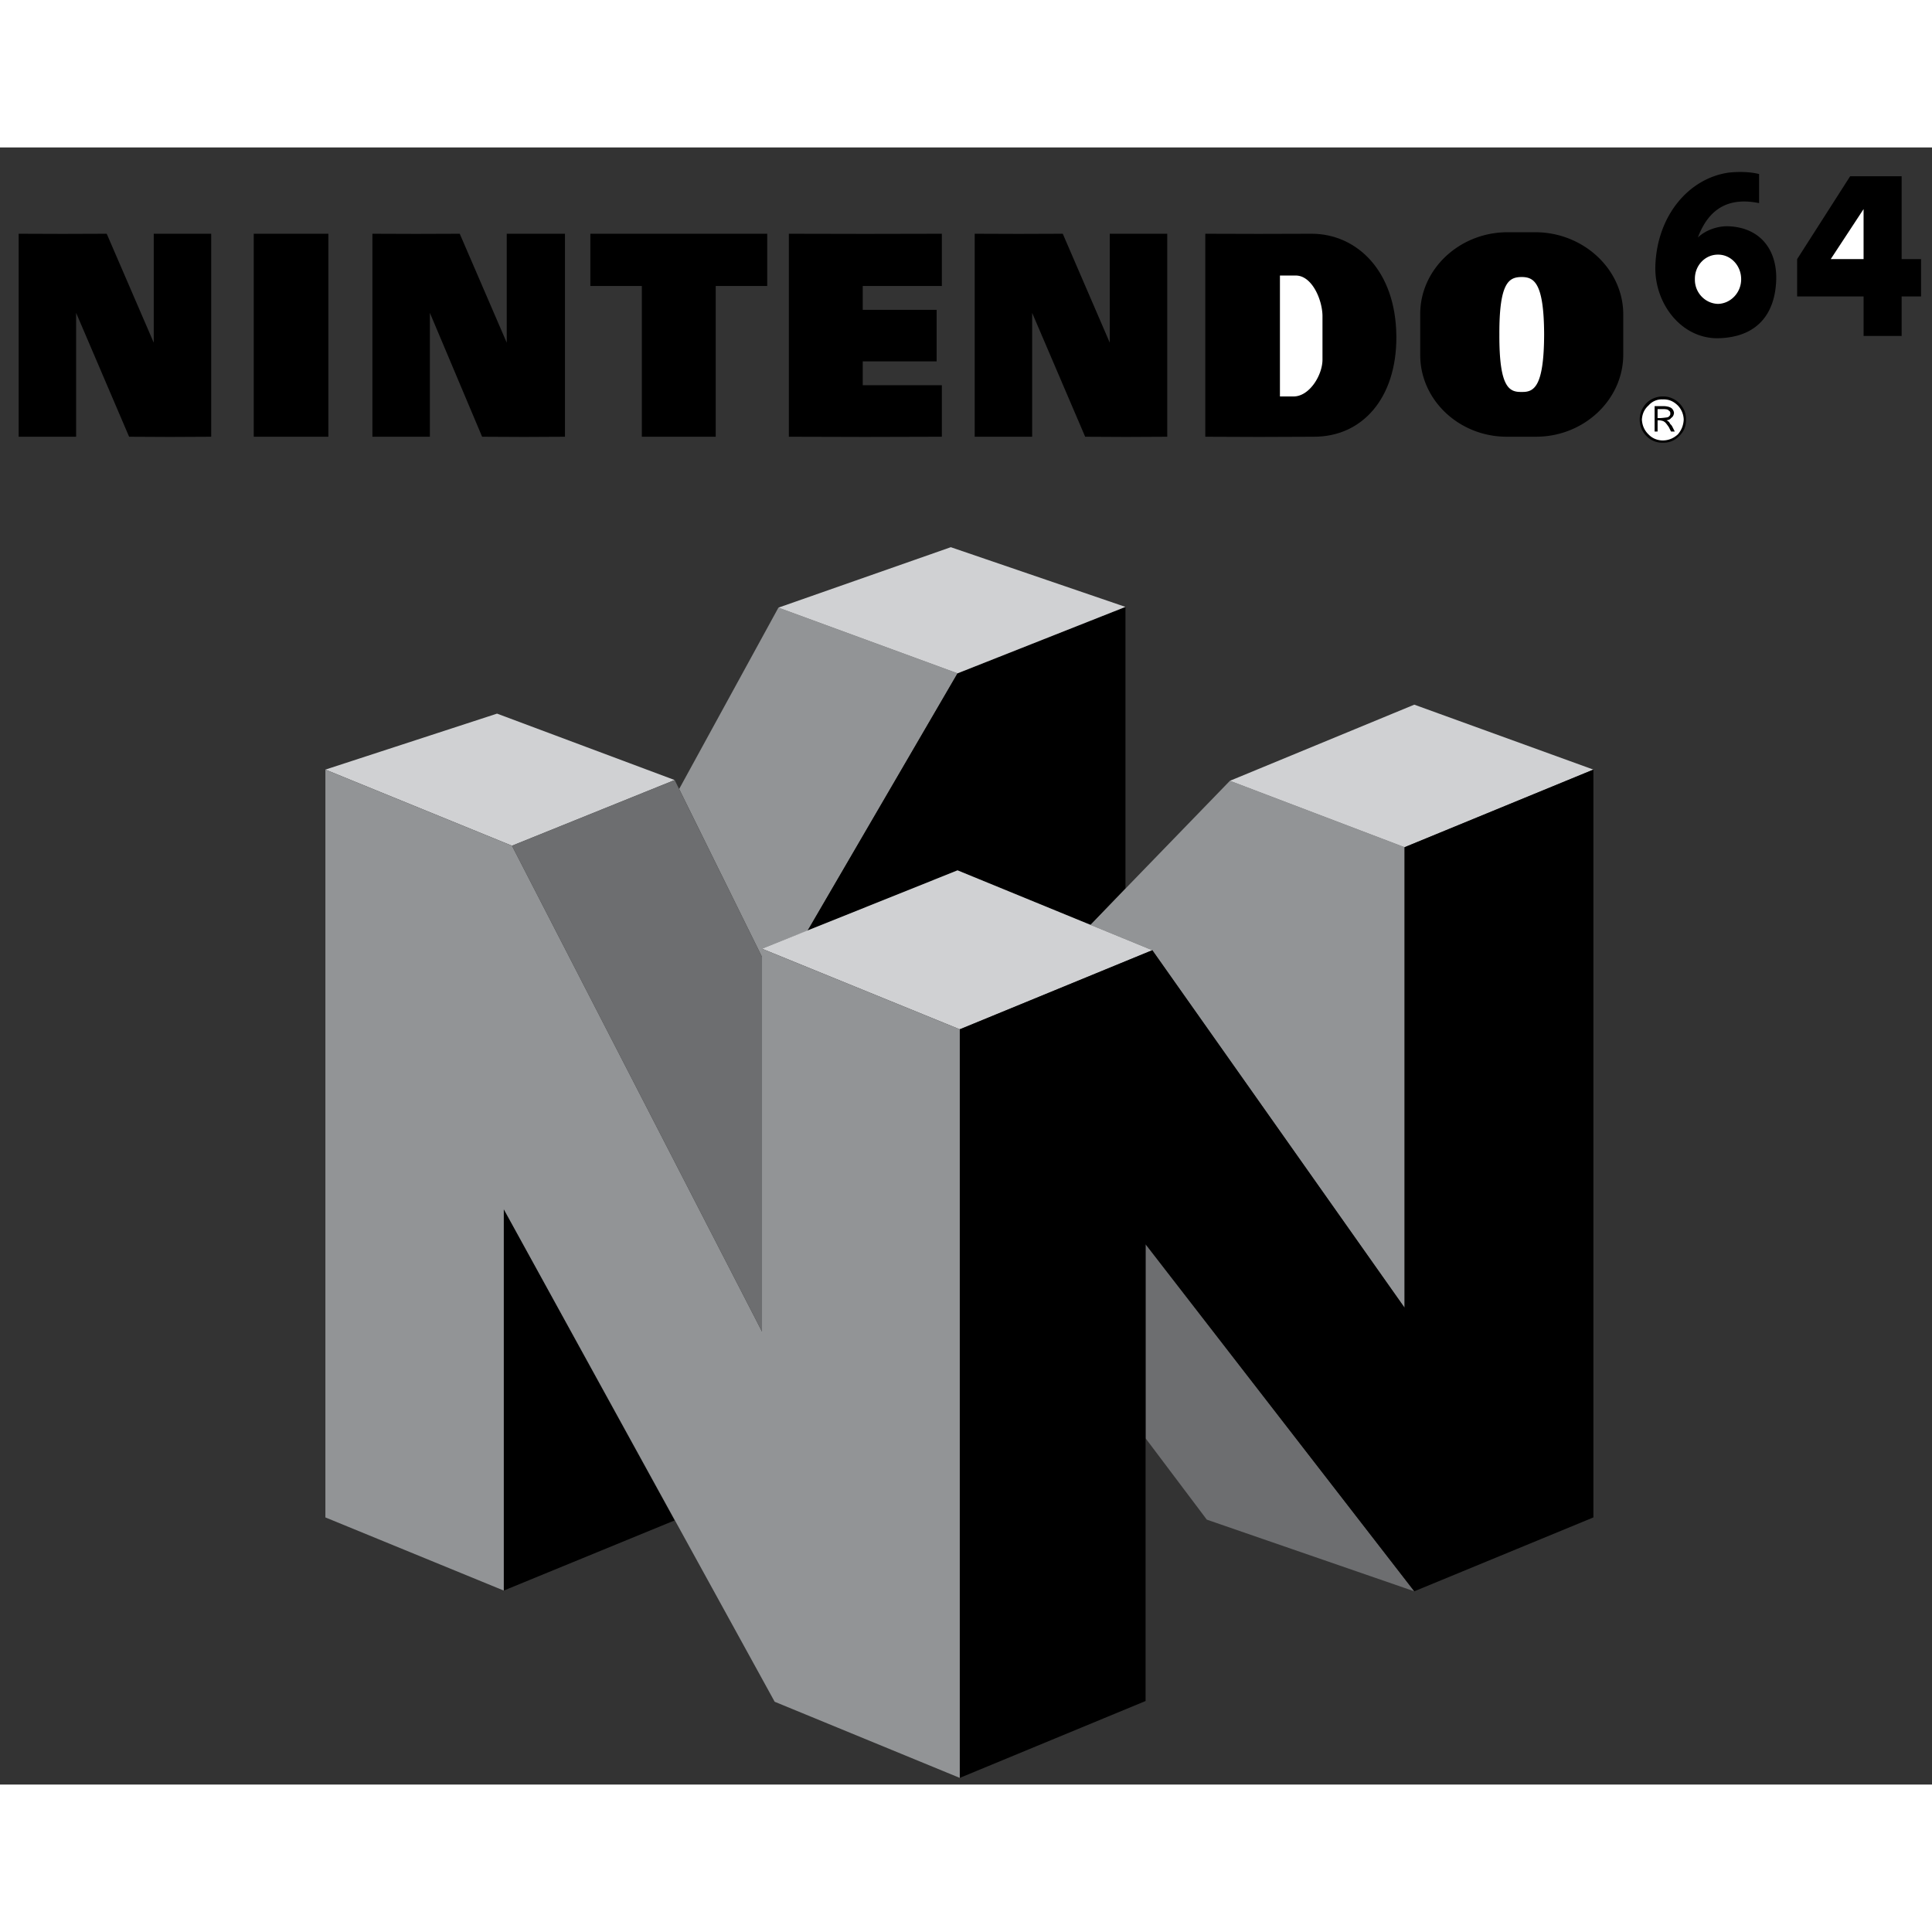 <?xml version="1.0" encoding="utf-8"?>
<svg width="2500" height="2500" viewBox="1 15 190 161" xmlns="http://www.w3.org/2000/svg">
  <rect x="1" y="15" width="190" height="161" fill="#333333" stroke="none"/>
  <g fill-rule="evenodd" clip-rule="evenodd">
    <path fill="transparent" d="M 0 0 L 192.756 0 L 192.756 192.756 L 0 192.756 L 0 0 Z"/>
    <path d="M182.949 17.834h5.065v8.148h1.908v3.67h-1.908v3.89h-3.743v-3.89h-6.533v-3.67l5.211-8.148zM167.977 23.853c.805-.765 2.016-1.139 3.008-1.1 3.035.115 4.754 2.207 4.697 5.211-.098 3.514-1.969 5.693-5.65 5.798-3.695.094-6.359-3.452-6.238-7.12.166-4.962 3.314-8.64 7.266-9.174 1.113-.105 2.082-.061 2.936.146v2.862c-2.75-.559-4.863.299-6.019 3.377zM166.801 41.762c.02.636-.199 1.187-.66 1.615a2.091 2.091 0 0 1-1.615.66 2.15 2.15 0 0 1-1.613-.66c-.43-.428-.648-.979-.66-1.615.012-.619.23-1.147.66-1.615a2.29 2.29 0 0 1 1.613-.66 2.227 2.227 0 0 1 1.615.66c.461.468.679.996.66 1.615zM149.186 23.339h2.863c4.709.035 8.584 3.667 8.588 8.073v3.964c-.004 4.445-3.879 8.079-8.588 8.073h-2.863c-4.691.006-8.545-3.628-8.514-8.073v-3.964c-.031-4.405 3.822-8.037 8.514-8.073z"/>
    <path fill="#929496" d="M75.937 94.607L67.79 78.093l9.762-17.835 17.615 6.459-14.753 25.321-4.477 1.762v.807zM108.23 91.451l6.092 2.496 24.809 35.157V83.818l-17.176-6.532-13.725 14.165z"/>
    <path d="M108.23 91.451l3.452-3.596v-27.67l-16.515 6.532-14.753 25.321 14.753-5.945 13.063 5.358z"/>
    <path fill="#d0d1d3" d="M95.167 66.717l-17.615-6.459 16.954-5.945 17.176 5.872-16.515 6.532zM51.349 83.671L33 76.185l16.881-5.505 17.469 6.532-16.001 6.459zM121.955 77.286l18.131-7.487 17.615 6.386-18.57 7.633-17.176-6.532zM75.937 93.8l19.23-7.707 19.155 7.854-18.935 7.78-19.45-7.927z"/>
    <path fill="#6d6e70" d="M140.086 156.994l-26.424-34.129v19.084l6.02 7.998 20.404 7.047z"/>
    <path d="M67.35 150.021l-16.808-30.605v37.506l16.808-6.901zM95.387 101.727l18.935-7.78 24.809 35.157V83.818l18.57-7.633v73.544l-17.615 7.265-26.424-34.129v44.918l-18.275 7.561v-73.617z"/>
    <path fill="#929496" d="M75.937 93.8l19.45 7.927v73.617l-18.202-7.487-26.643-48.441v37.506L33 149.729V76.185l18.349 7.486 24.588 47.78V93.8z"/>
    <path fill="#6d6e70" d="M75.937 131.451l-24.588-47.78 16.001-6.459 8.587 17.395v36.844z"/>
    <path d="M139.131 83.818v45.286l-24.809-35.157 24.809 35.157V83.818zM25.954 23.487h7.34V43.45h-7.34V23.487zM130.029 23.487c4.336.02 8.256 3.564 8.295 10.128.025 6.053-3.365 9.862-8.148 9.835-3.539.027-7.084.027-10.643 0V23.487c3.514.019 6.992.019 10.496 0zM16.119 23.487h5.652V43.45c-2.675.027-5.384.027-8.074 0L8.486 31.267V43.45H2.834V23.487c2.896.02 5.78.02 8.66 0l4.625 10.715V23.487zM50.835 23.487h5.725V43.45c-2.718.027-5.426.027-8.147 0l-5.137-12.183V43.45h-5.652V23.487c2.854.02 5.737.02 8.588 0l4.623 10.715V23.487zM110.139 23.487h5.652V43.45c-2.695.027-5.404.027-8.072 0l-5.213-12.183V43.45h-5.651V23.487c2.874.02 5.758.02 8.661 0l4.623 10.715V23.487zM71.386 28.624V43.45H64.12V28.624h-5.064v-5.137h17.395v5.137h-5.065zM85.845 38.385h7.78v5.064c-4.993.027-10.035.027-15.046 0V23.487c5.011.02 10.053.02 15.046 0v5.137h-7.78v2.349h7.267v5.064h-7.267v2.348z"/>
    <path d="M150.654 27.743c1.193.013 2.184.52 2.201 5.652-.018 5.172-1.008 5.678-2.201 5.65-1.229.027-2.219-.413-2.201-5.65-.017-5.199.973-5.639 2.201-5.652zM126.875 39.487h1.32c1.545.027 2.846-2.043 2.863-3.597v-4.33c-.018-1.58-1.031-3.98-2.643-3.963h-1.541v11.89h.001zM184.271 25.982v-4.919l-3.23 4.919h3.23zM169.957 25.542c1.246-.01 2.279 1.069 2.275 2.422.004 1.312-1.029 2.391-2.275 2.422-1.264-.032-2.301-1.11-2.275-2.422-.026-1.353 1.011-2.433 2.275-2.422zM166.582 41.762a2.076 2.076 0 0 0-.588-1.394c-.428-.414-.891-.611-1.469-.588a1.706 1.706 0 0 0-1.395.588c-.428.379-.625.842-.66 1.394.035.57.232 1.055.66 1.468.365.379.85.578 1.395.587.578-.01 1.041-.208 1.469-.587.365-.413.563-.898.588-1.468z" fill="#fff"/>
    <path d="M163.719 40.441h.955c.32.02.561.086.734.22.135.13.201.285.219.441-.018.218-.105.395-.293.513-.076.123-.23.189-.441.221a.775.775 0 0 1 .221.146c.012-.002.078.086.146.22a.825.825 0 0 1 .221.294l.221.441h-.367l-.221-.441c-.209-.296-.342-.472-.439-.514-.1-.09-.254-.112-.441-.146h-.221v1.101h-.293v-2.496h-.001z"/>
    <path d="M164.012 40.735v.88h.295a7.07 7.07 0 0 0 .66-.073.353.353 0 0 0 .221-.147c.07-.075.092-.164.072-.221.02-.141-.025-.229-.146-.293-.053-.113-.275-.157-.66-.146h-.442z" fill="#fff"/>
  </g>
</svg>
